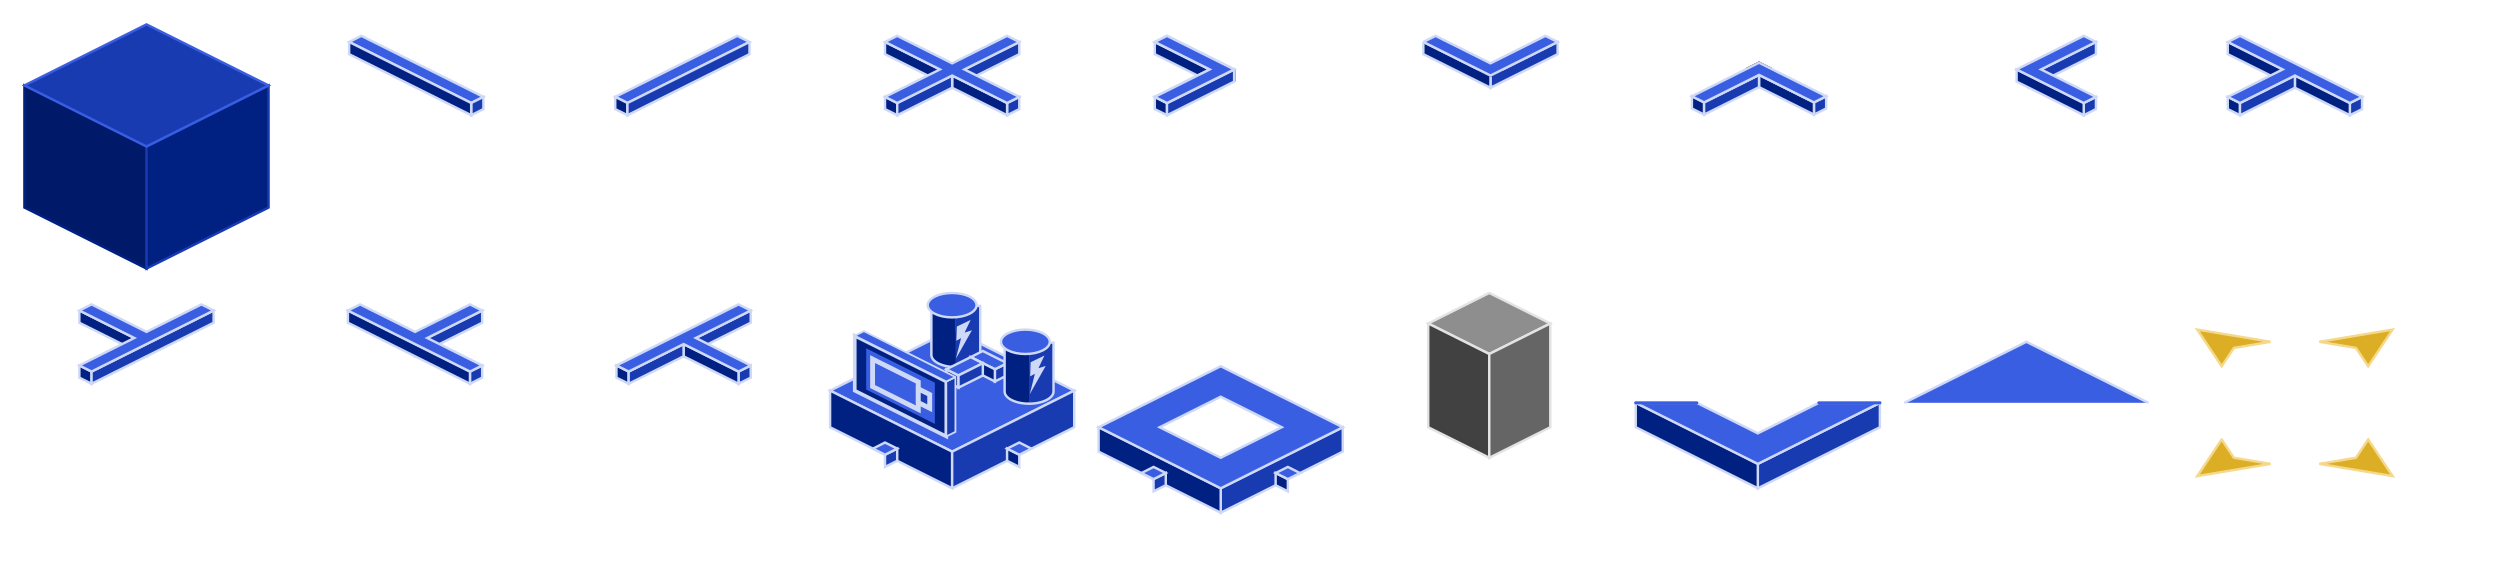<?xml version="1.0" encoding="UTF-8" standalone="no"?>
<svg
   xmlns:dc="http://purl.org/dc/elements/1.1/"
   xmlns:cc="http://creativecommons.org/ns#"
   xmlns:rdf="http://www.w3.org/1999/02/22-rdf-syntax-ns#"
   xmlns:svg="http://www.w3.org/2000/svg"
   xmlns="http://www.w3.org/2000/svg"
   xmlns:sodipodi="http://sodipodi.sourceforge.net/DTD/sodipodi-0.dtd"
   xmlns:inkscape="http://www.inkscape.org/namespaces/inkscape"
   inkscape:export-ydpi="64.031998"
   inkscape:export-xdpi="64.031998"
   inkscape:export-filename="C:\Users\razor\Documents\Projects\programming\gdquest\godot-2d-simulation-survival\godot\bitmap.png"
   sodipodi:docname="tileset.svg"
   inkscape:version="1.0 (4035a4fb49, 2020-05-01)"
   id="svg8"
   version="1.1"
   viewBox="0 0 270.933 60.854"
   height="230"
   width="1024">
  <defs
     id="defs2" />
  <sodipodi:namedview
     inkscape:snap-global="true"
     inkscape:snap-center="true"
     inkscape:guide-bbox="true"
     showguides="true"
     inkscape:object-paths="false"
     inkscape:snap-midpoints="true"
     inkscape:snap-intersection-paths="true"
     inkscape:window-maximized="1"
     inkscape:window-y="-8"
     inkscape:window-x="-8"
     inkscape:window-height="1377"
     inkscape:window-width="3440"
     units="px"
     showgrid="false"
     inkscape:document-rotation="0"
     inkscape:current-layer="layer1"
     inkscape:document-units="px"
     inkscape:cy="155.33575"
     inkscape:cx="578.10031"
     inkscape:zoom="1.4142135"
     inkscape:pageshadow="2"
     inkscape:pageopacity="0"
     borderopacity="1.0"
     bordercolor="#666666"
     pagecolor="#e5e5e5"
     id="base"
     showborder="true"
     inkscape:snap-object-midpoints="true">
    <inkscape:grid
       empspacing="1"
       originy="2.646"
       originx="2.646"
       id="grid833"
       type="xygrid"
       spacingy="1.323"
       spacingx="1.323"
       visible="true"
       enabled="true" />
    <sodipodi:guide
       id="guide1578"
       orientation="1,0"
       position="29.104,240.771" />
    <sodipodi:guide
       id="guide1580"
       orientation="1,0"
       position="31.75,243.417" />
    <sodipodi:guide
       id="guide1582"
       orientation="1,0"
       position="58.208,243.417" />
    <sodipodi:guide
       id="guide1584"
       orientation="1,0"
       position="60.854,243.417" />
    <sodipodi:guide
       id="guide1586"
       orientation="1,0"
       position="87.312,243.417" />
    <sodipodi:guide
       id="guide1588"
       orientation="1,0"
       position="89.958,242.094" />
    <sodipodi:guide
       id="guide1590"
       orientation="1,0"
       position="116.417,243.417" />
    <sodipodi:guide
       id="guide1592"
       orientation="1,0"
       position="119.062,243.417" />
    <sodipodi:guide
       id="guide1594"
       orientation="1,0"
       position="145.521,238.125" />
    <sodipodi:guide
       id="guide1598"
       orientation="1,0"
       position="174.625,240.771" />
    <sodipodi:guide
       id="guide1600"
       orientation="1,0"
       position="177.271,238.125" />
    <sodipodi:guide
       id="guide1602"
       orientation="1,0"
       position="203.729,240.771" />
    <sodipodi:guide
       id="guide1604"
       orientation="1,0"
       position="206.375,235.479" />
    <sodipodi:guide
       id="guide1606"
       orientation="1,0"
       position="232.833,236.802" />
    <sodipodi:guide
       id="guide1608"
       orientation="1,0"
       position="235.479,232.833" />
    <sodipodi:guide
       id="guide1610"
       orientation="1,0"
       position="261.938,238.125" />
    <sodipodi:guide
       id="guide1612"
       orientation="0,-1"
       position="-3.969,268.288" />
    <sodipodi:guide
       id="guide1614"
       orientation="0,-1"
       position="-2.646,241.829" />
    <sodipodi:guide
       id="guide1616"
       orientation="0,-1"
       position="-3.969,239.183" />
    <sodipodi:guide
       id="guide1618"
       orientation="0,-1"
       position="-5.292,212.725" />
    <sodipodi:guide
       id="guide1620"
       orientation="0,-1"
       position="-5.292,210.079" />
    <sodipodi:guide
       id="guide1622"
       orientation="0,-1"
       position="-6.615,183.621" />
    <sodipodi:guide
       id="guide1626"
       orientation="0,-1"
       position="-3.969,154.517" />
    <sodipodi:guide
       id="guide1628"
       orientation="0,-1"
       position="-5.292,151.871" />
    <sodipodi:guide
       id="guide1630"
       orientation="0,-1"
       position="-3.969,125.412" />
    <sodipodi:guide
       id="guide1632"
       orientation="0,-1"
       position="-3.969,122.767" />
    <sodipodi:guide
       id="guide1634"
       orientation="0,-1"
       position="-7.938,67.204" />
    <sodipodi:guide
       id="guide1636"
       orientation="0,-1"
       position="-3.969,64.558" />
    <sodipodi:guide
       id="guide1642"
       orientation="0,-1"
       position="-5.292,38.1" />
    <sodipodi:guide
       id="guide1644"
       orientation="0,-1"
       position="-5.292,35.454" />
    <sodipodi:guide
       id="guide1648"
       orientation="1,0"
       position="2.646,43.656" />
    <sodipodi:guide
       id="guide1171"
       orientation="0,-1"
       position="-6.615,180.975" />
    <sodipodi:guide
       id="guide1831"
       orientation="0,-1"
       position="-3.969,8.996" />
    <sodipodi:guide
       id="guide1833"
       orientation="0,-1"
       position="-5.292,6.35" />
    <sodipodi:guide
       id="guide1835"
       orientation="1,0"
       position="264.583,-4.9000002e-06" />
    <sodipodi:guide
       id="guide1837"
       orientation="1,0"
       position="-9.9999998e-08,10.583" />
    <sodipodi:guide
       id="guide2398"
       orientation="1,0"
       position="148.167,51.594" />
    <sodipodi:guide
       position="-13.229,96.308"
       orientation="0,-1"
       id="guide1481" />
    <sodipodi:guide
       position="-9.26,93.663"
       orientation="0,-1"
       id="guide1483" />
  </sodipodi:namedview>
  <g
     style="display:inline"
     id="layer1"
     inkscape:groupmode="layer"
     inkscape:label="Blocks">
    <path
       style="fill:#002082;stroke:#ced8f7;stroke-width:0.265px;stroke-linecap:butt;stroke-linejoin:miter;stroke-opacity:1"
       d="m 125.148,4.548 7.276,3.638 -1e-5,1.323 -7.276,-3.638 V 4.548"
       id="path1659" />
    <path
       id="path1515"
       d="m 51.065,11.162 1.323,-0.661 -13.229,-6.615 -1.323,0.661 z"
       style="fill:#3a5ee2;stroke:#ced8f7;stroke-width:0.265;stroke-linecap:butt;stroke-linejoin:miter;stroke-miterlimit:4;stroke-dasharray:none;stroke-opacity:1" />
    <path
       id="path1524"
       d="m 51.065,11.162 -10e-6,1.323 1.323,-0.661 v -1.323 z"
       style="fill:#183bb1;stroke:#ced8f7;stroke-width:0.265;stroke-linecap:butt;stroke-linejoin:miter;stroke-miterlimit:4;stroke-dasharray:none;stroke-opacity:1" />
    <path
       id="path1526"
       d="m 37.835,4.548 v 1.323 l 13.229,6.615 10e-6,-1.323 -13.229,-6.615"
       style="fill:#002082;stroke:#ced8f7;stroke-width:0.265;stroke-linecap:butt;stroke-linejoin:miter;stroke-miterlimit:4;stroke-dasharray:none;stroke-opacity:1" />
    <path
       style="fill:#3a5ee2;stroke:#ced8f7;stroke-width:0.265;stroke-linecap:butt;stroke-linejoin:miter;stroke-miterlimit:4;stroke-dasharray:none;stroke-opacity:1"
       d="m 67.998,11.162 -1.323,-0.661 13.229,-6.615 1.323,0.661 z"
       id="path1530" />
    <path
       style="fill:#002082;stroke:#ced8f7;stroke-width:0.265;stroke-linecap:butt;stroke-linejoin:miter;stroke-miterlimit:4;stroke-dasharray:none;stroke-opacity:1"
       d="m 67.998,11.162 1e-5,1.323 -1.323,-0.661 v -1.323 z"
       id="path1532" />
    <path
       style="fill:#183bb1;stroke:#ced8f7;stroke-width:0.265;stroke-linecap:butt;stroke-linejoin:miter;stroke-miterlimit:4;stroke-dasharray:none;stroke-opacity:1"
       d="M 81.227,4.548 V 5.87 l -13.229,6.615 -1e-5,-1.323 13.229,-6.615"
       id="path1534" />
    <path
       style="fill:#183bb1;stroke:#ced8f7;stroke-width:0.265;stroke-linecap:butt;stroke-linejoin:miter;stroke-miterlimit:4;stroke-dasharray:none;stroke-opacity:1"
       d="m 109.141,11.162 -1e-5,1.323 1.323,-0.661 v -1.323 z"
       id="path1538" />
    <path
       id="path1560"
       d="m 97.234,11.162 -1.323,-0.661 v 1.323 l 1.323,0.661 z"
       style="fill:#002082;stroke:#ced8f7;stroke-width:0.265px;stroke-linecap:butt;stroke-linejoin:miter;stroke-opacity:1" />
    <path
       d="m 103.188,8.186 v 0"
       style="fill:none;stroke:#ced8f7;stroke-width:0.265px;stroke-linecap:butt;stroke-linejoin:miter;stroke-opacity:1"
       id="path1574" />
    <path
       id="path1583"
       d="m 110.464,5.87 -7.276,3.638 1e-5,-1.323 7.276,-3.638 z"
       style="fill:#183bb1;stroke:#ced8f7;stroke-width:0.265px;stroke-linecap:butt;stroke-linejoin:miter;stroke-opacity:1" />
    <path
       id="path1585"
       d="m 95.911,4.548 7.276,3.638 -1e-5,1.323 -7.276,-3.638 V 4.548"
       style="fill:#002082;stroke:#ced8f7;stroke-width:0.265px;stroke-linecap:butt;stroke-linejoin:miter;stroke-opacity:1" />
    <path
       id="path1581"
       d="m 103.188,8.186 5.953,2.977 2e-5,1.323 -5.953,-2.977 V 8.186"
       style="fill:#002082;stroke:#ced8f7;stroke-width:0.265px;stroke-linecap:butt;stroke-linejoin:miter;stroke-opacity:1" />
    <path
       id="path1579"
       d="m 103.188,8.186 v 1.323 l -5.953,2.977 -2e-5,-1.323 z"
       style="fill:#183bb1;stroke:#ced8f7;stroke-width:0.265px;stroke-linecap:butt;stroke-linejoin:miter;stroke-opacity:1" />
    <path
       d="m 97.234,3.886 -1.323,0.661 5.953,2.977 -5.953,2.977 1.323,0.661 5.953,-2.977 5.953,2.977 1.323,-0.661 -5.953,-2.977 5.953,-2.977 -1.323,-0.661 -5.953,2.977 z"
       style="fill:#3a5ee2;stroke:#ced8f7;stroke-width:0.265;stroke-linecap:butt;stroke-linejoin:miter;stroke-miterlimit:4;stroke-dasharray:none;stroke-opacity:1"
       id="path1542" />
    <path
       style="fill:#002082;stroke:#ced8f7;stroke-width:0.265px;stroke-linecap:butt;stroke-linejoin:miter;stroke-opacity:1"
       d="m 126.471,11.162 -1.323,-0.661 v 1.323 l 1.323,0.661 z"
       id="path1653" />
    <path
       id="path1655"
       style="fill:none;stroke:#ced8f7;stroke-width:0.265px;stroke-linecap:butt;stroke-linejoin:miter;stroke-opacity:1"
       d="m 132.424,8.186 v 0" />
    <path
       style="fill:#183bb1;stroke:#ced8f7;stroke-width:0.265;stroke-linecap:butt;stroke-linejoin:miter;stroke-miterlimit:4;stroke-dasharray:none;stroke-opacity:1"
       d="m 225.822,11.162 -1e-5,1.323 1.323,-0.661 v -1.323 z"
       id="path1669" />
    <path
       d="m 219.869,8.186 v 0"
       style="fill:none;stroke:#ced8f7;stroke-width:0.265px;stroke-linecap:butt;stroke-linejoin:miter;stroke-opacity:1"
       id="path1673" />
    <path
       id="path1675"
       d="m 227.145,5.87 -7.276,3.638 10e-6,-1.323 7.276,-3.638 z"
       style="fill:#183bb1;stroke:#ced8f7;stroke-width:0.265px;stroke-linecap:butt;stroke-linejoin:miter;stroke-opacity:1" />
    <path
       id="path1687"
       d="m 196.585,11.096 -1e-5,1.323 1.323,-0.661 v -1.323 z"
       style="fill:#183bb1;stroke:#ced8f7;stroke-width:0.265;stroke-linecap:butt;stroke-linejoin:miter;stroke-miterlimit:4;stroke-dasharray:none;stroke-opacity:1" />
    <path
       style="fill:#002082;stroke:#ced8f7;stroke-width:0.265px;stroke-linecap:butt;stroke-linejoin:miter;stroke-opacity:1"
       d="m 184.679,11.096 -1.323,-0.661 v 1.323 l 1.323,0.661 z"
       id="path1689" />
    <path
       id="path1691"
       style="fill:none;stroke:#ced8f7;stroke-width:0.265px;stroke-linecap:butt;stroke-linejoin:miter;stroke-opacity:1"
       d="m 190.632,8.119 v 0" />
    <path
       style="fill:#002082;stroke:#ced8f7;stroke-width:0.265px;stroke-linecap:butt;stroke-linejoin:miter;stroke-opacity:1"
       d="m 190.632,8.119 5.953,2.977 2e-5,1.323 -5.953,-2.977 v -1.323"
       id="path1697" />
    <path
       style="fill:#183bb1;stroke:#ced8f7;stroke-width:0.265px;stroke-linecap:butt;stroke-linejoin:miter;stroke-opacity:1"
       d="m 190.632,8.119 v 1.323 l -5.953,2.977 -2e-5,-1.323 z"
       id="path1699" />
    <path
       d="m 161.528,8.186 v 0"
       style="fill:none;stroke:#ced8f7;stroke-width:0.265px;stroke-linecap:butt;stroke-linejoin:miter;stroke-opacity:1"
       id="path1709" />
    <path
       id="path1711"
       d="m 168.804,5.87 -7.276,3.638 1e-5,-1.323 7.276,-3.638 z"
       style="fill:#183bb1;stroke:#ced8f7;stroke-width:0.265px;stroke-linecap:butt;stroke-linejoin:miter;stroke-opacity:1" />
    <path
       id="path1713"
       d="m 154.252,4.548 7.276,3.638 -1e-5,1.323 -7.276,-3.638 v -1.323"
       style="fill:#002082;stroke:#ced8f7;stroke-width:0.265px;stroke-linecap:butt;stroke-linejoin:miter;stroke-opacity:1" />
    <path
       id="path1725"
       d="m 160.205,7.524 1.323,0.661 1.323,-0.661"
       style="fill:none;stroke:#000000;stroke-width:0.265px;stroke-linecap:butt;stroke-linejoin:miter;stroke-opacity:1" />
    <path
       id="path1727"
       d="m 191.955,7.458 -1.323,-0.661 -1.323,0.661"
       style="fill:none;stroke:#000000;stroke-width:0.265px;stroke-linecap:butt;stroke-linejoin:miter;stroke-opacity:1" />
    <path
       id="path1740"
       d="m 133.747,7.524 -1e-5,1.323"
       style="fill:none;stroke:#000000;stroke-width:0.265px;stroke-linecap:butt;stroke-linejoin:miter;stroke-opacity:1" />
    <path
       id="path1742"
       d="m 133.747,7.524 v 1.323 l -7.276,3.638 -2e-5,-1.323 z"
       style="fill:#183bb1;stroke:#ced8f7;stroke-width:0.265px;stroke-linecap:butt;stroke-linejoin:miter;stroke-opacity:1" />
    <path
       id="path1738"
       d="m 133.747,7.524 -7.276,3.638 -1.323,-0.661 5.953,-2.977 -5.953,-2.977 1.323,-0.661 z"
       style="fill:#3a5ee2;stroke:#ced8f7;stroke-width:0.265px;stroke-linecap:butt;stroke-linejoin:miter;stroke-opacity:1" />
    <path
       id="path1755"
       d="m 225.822,12.485 -7.276,-3.638 4e-5,-1.323 7.276,3.638 z"
       style="fill:#002082;stroke:#ced8f7;stroke-width:0.265px;stroke-linecap:butt;stroke-linejoin:miter;stroke-opacity:1" />
    <path
       id="path1751"
       d="m 218.546,7.524 7.276,-3.638 1.323,0.661 -5.953,2.977 5.953,2.977 -1.323,0.661 z"
       style="fill:#3a5ee2;stroke:#ced8f7;stroke-width:0.265px;stroke-linecap:butt;stroke-linejoin:miter;stroke-opacity:1" />
    <path
       id="path1762"
       d="m 183.356,10.434 7.276,-3.638 7.276,3.638 -1.323,0.661 -5.953,-2.977 -5.953,2.977 z"
       style="fill:#3a5ee2;stroke:#ced8f7;stroke-width:0.265px;stroke-linecap:butt;stroke-linejoin:miter;stroke-opacity:1" />
    <path
       id="path1764"
       d="m 154.252,4.548 7.276,3.638 7.276,-3.638 -1.323,-0.661 -5.953,2.977 -5.953,-2.977 -1.323,0.661"
       style="fill:#3a5ee2;stroke:#ced8f7;stroke-width:0.265px;stroke-linecap:butt;stroke-linejoin:miter;stroke-opacity:1" />
    <path
       style="fill:#3a5ee2;stroke:#ced8f7;stroke-width:0.265px;stroke-linecap:butt;stroke-linejoin:miter;stroke-opacity:1"
       d="m 133.747,7.524 -7.276,3.638 -1.323,-0.661 5.953,-2.977 -5.953,-2.977 1.323,-0.661 z"
       id="path1768" />
    <path
       id="path843"
       d="M 15.875,15.875 2.646,9.26 V 22.49 L 15.875,29.104 Z"
       style="mix-blend-mode:normal;fill:#001a69;fill-opacity:1;stroke:#002082;stroke-width:0.265;stroke-linecap:butt;stroke-linejoin:miter;stroke-miterlimit:4;stroke-dasharray:none;stroke-opacity:1" />
    <path
       id="path841"
       d="M 15.875,15.875 V 29.104 L 29.104,22.49 V 9.26 Z"
       style="mix-blend-mode:normal;fill:#002082;fill-opacity:1;stroke:#183bb1;stroke-width:0.265;stroke-linecap:butt;stroke-linejoin:miter;stroke-miterlimit:4;stroke-dasharray:none;stroke-opacity:1" />
    <path
       id="path839"
       d="M 15.875,2.646 2.646,9.26 15.875,15.875 29.104,9.26 Z"
       style="mix-blend-mode:normal;fill:#183bb1;fill-opacity:1;stroke:#3a5ee2;stroke-width:0.265;stroke-linecap:butt;stroke-linejoin:miter;stroke-miterlimit:4;stroke-dasharray:none;stroke-opacity:1" />
    <path
       id="path1796"
       d="m 254.661,11.162 -10e-6,1.323 1.323,-0.661 v -1.323 z"
       style="fill:#183bb1;stroke:#ced8f7;stroke-width:0.265;stroke-linecap:butt;stroke-linejoin:miter;stroke-miterlimit:4;stroke-dasharray:none;stroke-opacity:1" />
    <path
       style="fill:#002082;stroke:#ced8f7;stroke-width:0.265px;stroke-linecap:butt;stroke-linejoin:miter;stroke-opacity:1"
       d="m 242.755,11.162 -1.323,-0.661 v 1.323 l 1.323,0.661 z"
       id="path1798" />
    <path
       id="path1800"
       style="fill:none;stroke:#ced8f7;stroke-width:0.265px;stroke-linecap:butt;stroke-linejoin:miter;stroke-opacity:1"
       d="m 248.708,8.186 v 0" />
    <path
       style="fill:#002082;stroke:#ced8f7;stroke-width:0.265px;stroke-linecap:butt;stroke-linejoin:miter;stroke-opacity:1"
       d="m 241.432,4.548 7.276,3.638 -1e-5,1.323 -7.276,-3.638 v -1.323"
       id="path1804" />
    <path
       style="fill:#002082;stroke:#ced8f7;stroke-width:0.265px;stroke-linecap:butt;stroke-linejoin:miter;stroke-opacity:1"
       d="m 248.708,8.186 5.953,2.977 2e-5,1.323 -5.953,-2.977 v -1.323"
       id="path1806" />
    <path
       style="fill:#183bb1;stroke:#ced8f7;stroke-width:0.265px;stroke-linecap:butt;stroke-linejoin:miter;stroke-opacity:1"
       d="m 248.708,8.186 v 1.323 l -5.953,2.977 -2e-5,-1.323 z"
       id="path1808" />
    <path
       id="path1812"
       d="m 241.432,10.501 5.953,-2.977 -5.953,-2.977 1.323,-0.661 13.229,6.615 -1.323,0.661 -5.953,-2.977 -5.953,2.977 z"
       style="fill:#3a5ee2;stroke:#ced8f7;stroke-width:0.265px;stroke-linecap:butt;stroke-linejoin:miter;stroke-opacity:1" />
    <path
       style="fill:#002082;stroke:#ced8f7;stroke-width:0.265px;stroke-linecap:butt;stroke-linejoin:miter;stroke-opacity:1"
       d="m 9.922,40.266 -1.323,-0.661 v 1.323 l 1.323,0.661 z"
       id="path1818" />
    <path
       id="path1820"
       style="fill:none;stroke:#ced8f7;stroke-width:0.265px;stroke-linecap:butt;stroke-linejoin:miter;stroke-opacity:1"
       d="m 15.875,37.29 v 0" />
    <path
       style="fill:#002082;stroke:#ced8f7;stroke-width:0.265px;stroke-linecap:butt;stroke-linejoin:miter;stroke-opacity:1"
       d="m 8.599,33.652 7.276,3.638 -1e-5,1.323 -7.276,-3.638 v -1.323"
       id="path1824" />
    <path
       d="m 23.151,33.652 -7.276,3.638 -5.953,2.977 v 1.323 l 5.953,-2.977 7.276,-3.638 z"
       style="fill:#183bb1;stroke:#ced8f7;stroke-width:0.265px;stroke-linecap:butt;stroke-linejoin:miter;stroke-opacity:1"
       id="path1822" />
    <path
       id="path1832"
       d="m 8.599,39.605 1.323,0.661 13.229,-6.615 -1.323,-0.661 -5.953,2.977 -5.953,-2.977 -1.323,0.661 5.953,2.977 z"
       style="fill:#3a5ee2;stroke:#ced8f7;stroke-width:0.265px;stroke-linecap:butt;stroke-linejoin:miter;stroke-opacity:1" />
    <path
       id="path1850"
       d="m 50.932,40.266 -10e-6,1.323 1.323,-0.661 v -1.323 z"
       style="fill:#183bb1;stroke:#ced8f7;stroke-width:0.265;stroke-linecap:butt;stroke-linejoin:miter;stroke-miterlimit:4;stroke-dasharray:none;stroke-opacity:1" />
    <path
       id="path1854"
       style="fill:none;stroke:#ced8f7;stroke-width:0.265px;stroke-linecap:butt;stroke-linejoin:miter;stroke-opacity:1"
       d="m 44.979,37.29 v 0" />
    <path
       style="fill:#183bb1;stroke:#ced8f7;stroke-width:0.265px;stroke-linecap:butt;stroke-linejoin:miter;stroke-opacity:1"
       d="m 52.255,34.975 -7.276,3.638 1e-5,-1.323 7.276,-3.638 z"
       id="path1856" />
    <path
       d="m 37.703,33.652 v 1.323 l 7.276,3.638 5.953,2.977 v -1.323 l -5.953,-2.977 z"
       style="fill:#002082;stroke:#ced8f7;stroke-width:0.265px;stroke-linecap:butt;stroke-linejoin:miter;stroke-opacity:1"
       id="path1858" />
    <path
       id="path1866"
       d="m 37.703,33.652 13.229,6.615 1.323,-0.661 -5.953,-2.977 5.953,-2.977 -1.323,-0.661 -5.953,2.977 -5.953,-2.977 z"
       style="fill:#3a5ee2;stroke:#ced8f7;stroke-width:0.265px;stroke-linecap:butt;stroke-linejoin:miter;stroke-opacity:1" />
    <path
       id="path1875"
       d="m 80.036,40.266 -1e-5,1.323 1.323,-0.661 v -1.323 z"
       style="fill:#183bb1;stroke:#ced8f7;stroke-width:0.265;stroke-linecap:butt;stroke-linejoin:miter;stroke-miterlimit:4;stroke-dasharray:none;stroke-opacity:1" />
    <path
       style="fill:#002082;stroke:#ced8f7;stroke-width:0.265px;stroke-linecap:butt;stroke-linejoin:miter;stroke-opacity:1"
       d="m 68.13,40.266 -1.323,-0.661 v 1.323 l 1.323,0.661 z"
       id="path1877" />
    <path
       id="path1879"
       style="fill:none;stroke:#ced8f7;stroke-width:0.265px;stroke-linecap:butt;stroke-linejoin:miter;stroke-opacity:1"
       d="m 74.083,37.29 v 0" />
    <path
       style="fill:#183bb1;stroke:#ced8f7;stroke-width:0.265px;stroke-linecap:butt;stroke-linejoin:miter;stroke-opacity:1"
       d="m 81.359,34.975 -7.276,3.638 1e-5,-1.323 7.276,-3.638 z"
       id="path1881" />
    <path
       style="fill:#002082;stroke:#ced8f7;stroke-width:0.265px;stroke-linecap:butt;stroke-linejoin:miter;stroke-opacity:1"
       d="m 74.083,37.29 5.953,2.977 2e-5,1.323 -5.953,-2.977 v -1.323"
       id="path1885" />
    <path
       style="fill:#183bb1;stroke:#ced8f7;stroke-width:0.265px;stroke-linecap:butt;stroke-linejoin:miter;stroke-opacity:1"
       d="m 74.083,37.29 v 1.323 l -5.953,2.977 -2e-5,-1.323 z"
       id="path1887" />
    <path
       id="path1891"
       d="m 81.359,39.605 -1.323,0.661 -5.953,-2.977 -5.953,2.977 -1.323,-0.661 13.229,-6.615 1.323,0.661 -5.953,2.977 5.953,2.977"
       style="fill:#3a5ee2;stroke:#ced8f7;stroke-width:0.265px;stroke-linecap:butt;stroke-linejoin:miter;stroke-opacity:1" />
    <path
       id="path978"
       d="m 103.187,35.719 -13.229,6.615 13.229,6.615 13.229,-6.615 z"
       style="fill:#3a5ee2;stroke:#ced8f7;stroke-width:0.265;stroke-linecap:butt;stroke-linejoin:miter;stroke-miterlimit:4;stroke-dasharray:none;stroke-opacity:1" />
    <path
       style="fill:#002082;stroke:#ced8f7;stroke-width:0.265;stroke-linecap:butt;stroke-linejoin:miter;stroke-miterlimit:4;stroke-dasharray:none;stroke-opacity:1"
       d="M 89.958,46.302 103.187,52.917 V 48.948 L 89.958,42.333 Z"
       id="path980" />
    <path
       style="fill:#183bb1;stroke:#ced8f7;stroke-width:0.265;stroke-linecap:butt;stroke-linejoin:miter;stroke-miterlimit:4;stroke-dasharray:none;stroke-opacity:1"
       d="m 103.187,52.917 13.229,-6.615 v -3.969 l -13.229,6.615 v 3.969"
       id="path982" />
    <path
       style="display:inline;fill:#002082;stroke:#ced8f7;stroke-width:0.265px;stroke-linecap:butt;stroke-linejoin:miter;stroke-opacity:1"
       d="m 110.464,49.279 -1.323,-0.661 v 1.323 l 1.323,0.661 z"
       id="path985" />
    <path
       style="display:inline;fill:#3a5ee2;stroke:#ced8f7;stroke-width:0.265px;stroke-linecap:butt;stroke-linejoin:miter;stroke-opacity:1"
       d="m 110.464,49.279 1.314,-0.657 -1.314,-0.666 -1.323,0.661 z"
       id="path987" />
    <path
       id="path989"
       d="m 95.911,49.279 1.323,-0.661 v 1.323 l -1.323,0.661 z"
       style="display:inline;fill:#183bb1;stroke:#ced8f7;stroke-width:0.265px;stroke-linecap:butt;stroke-linejoin:miter;stroke-opacity:1" />
    <path
       id="path991"
       d="m 95.911,49.279 -1.314,-0.657 1.314,-0.666 1.323,0.661 z"
       style="display:inline;fill:#3a5ee2;stroke:#ced8f7;stroke-width:0.265px;stroke-linecap:butt;stroke-linejoin:miter;stroke-opacity:1" />
    <g
       transform="translate(-149.49,-19.844)"
       id="g1020">
      <path
         id="path1014"
         style="fill:#002082;fill-opacity:1;stroke:#ced8f7;stroke-width:1;stroke-linecap:round"
         d="m 955,200 h -10 v 0 20 a 10,5 0 0 0 10,5"
         transform="scale(0.265)" />
      <path
         id="path1016"
         style="fill:#183bb1;fill-opacity:1;stroke:#ced8f7;stroke-width:1;stroke-linecap:round"
         d="m 955,225 a 10,5 0 0 0 10,-5 v -20 h -10"
         transform="scale(0.265)" />
      <ellipse
         style="fill:#3a5ee2;fill-opacity:1;stroke:#ced8f7;stroke-width:0.265;stroke-linecap:round"
         id="ellipse1018"
         cx="252.677"
         cy="52.917"
         rx="2.646"
         ry="1.323" />
    </g>
    <path
       id="path1028"
       d="m 107.818,40.018 1.323,-0.661 v 1.323 l -1.323,0.661 z"
       style="display:inline;fill:#183bb1;stroke:#ced8f7;stroke-width:0.265px;stroke-linecap:butt;stroke-linejoin:miter;stroke-opacity:1" />
    <path
       id="path1026"
       style="display:inline;fill:#3a5ee2;stroke:#ced8f7;stroke-width:0.265px;stroke-linecap:butt;stroke-linejoin:miter;stroke-opacity:1"
       d="m 106.504,38.038 -1.314,0.666 1.314,0.657 1.314,0.657 1.323,-0.661 -1.314,-0.657 -0.009,-0.005 z" />
    <g
       id="g1012"
       transform="translate(-141.552,-15.875)">
      <path
         transform="scale(0.265)"
         d="m 955,200 h -10 v 0 20 a 10,5 0 0 0 10,5"
         style="fill:#002082;fill-opacity:1;stroke:#ced8f7;stroke-width:1;stroke-linecap:round"
         id="ellipse995" />
      <path
         transform="scale(0.265)"
         d="m 955,225 a 10,5 0 0 0 10,-5 v -20 h -10"
         style="fill:#183bb1;fill-opacity:1;stroke:#ced8f7;stroke-width:1;stroke-linecap:round"
         id="path1004" />
      <ellipse
         ry="1.323"
         rx="2.646"
         cy="52.917"
         cx="252.677"
         id="path993"
         style="fill:#3a5ee2;fill-opacity:1;stroke:#ced8f7;stroke-width:0.265;stroke-linecap:round" />
    </g>
    <path
       style="fill:#002082;stroke:#ced8f7;stroke-width:0.265px;stroke-linecap:butt;stroke-linejoin:miter;stroke-opacity:1"
       d="m 107.818,40.018 -2.637,-1.318 v 1.323 l 2.637,1.318 v -1.323"
       id="path1035" />
    <path
       style="display:inline;fill:#002082;stroke:#ced8f7;stroke-width:0.265px;stroke-linecap:butt;stroke-linejoin:miter;stroke-opacity:1"
       d="m 103.876,40.684 -1.323,-0.661 v 1.323 l 1.323,0.661 z"
       id="path1037" />
    <path
       d="m 105.19,38.704 1.314,0.666 -1.314,0.657 -1.314,0.657 -1.323,-0.661 1.314,-0.657 0.009,-0.005 z"
       style="display:inline;fill:#3a5ee2;stroke:#ced8f7;stroke-width:0.265px;stroke-linecap:butt;stroke-linejoin:miter;stroke-opacity:1"
       id="path1039" />
    <path
       id="path1041"
       d="m 103.876,40.684 2.637,-1.318 v 1.323 l -2.637,1.318 v -1.323"
       style="fill:#183bb1;stroke:#ced8f7;stroke-width:0.265px;stroke-linecap:butt;stroke-linejoin:miter;stroke-opacity:1" />
    <path
       style="fill:#ced8f7;stroke:none;stroke-width:0.197px;stroke-linecap:butt;stroke-linejoin:miter;stroke-opacity:1"
       d="m 113.192,38.53 -0.655,1.375 0.794,-0.255 -1.733,3.073 0.555,-2.221 -0.513,0.29 0.056,-1.541 z"
       id="path1043"
       sodipodi:nodetypes="cccccccc" />
    <path
       style="fill:#002082;stroke:#ced8f7;stroke-width:0.397px;stroke-linecap:butt;stroke-linejoin:miter;stroke-opacity:1"
       d="m 92.631,36.385 -2e-5,5.953 h -10e-6 l 9.922,4.961 v 0 -5.953 0 l -9.922,-4.961 z"
       id="path1076"
       sodipodi:nodetypes="ccccccccc" />
    <path
       style="fill:#3a5ee2;stroke:none;stroke-width:0.397px;stroke-linecap:butt;stroke-linejoin:miter;stroke-opacity:1"
       d="M 93.871,37.749 V 42.214 l 7.441,3.721 -5e-5,-4.465 -7.441,-3.721"
       id="path1121" />
    <path
       style="fill:none;stroke:#ced8f7;stroke-width:0.528px;stroke-linecap:butt;stroke-linejoin:miter;stroke-opacity:1"
       d="m 99.517,41.396 3e-5,2.971 -4.952,-2.476 v -2.971 z"
       id="path1131" />
    <path
       id="path1148"
       d="m 100.755,43.5 -1e-5,0.743 -1.238,-0.619 v -0.743 -0.743 l 1.238,0.619 z"
       style="fill:#183bb1;stroke:#ced8f7;stroke-width:0.528px;stroke-linecap:butt;stroke-linejoin:miter;stroke-opacity:1"
       sodipodi:nodetypes="ccccccc" />
    <path
       style="fill:#183bb1;stroke:#ced8f7;stroke-width:0.198px;stroke-linecap:butt;stroke-linejoin:miter;stroke-opacity:1"
       d="m 102.553,47.299 0.992,-0.496 v -5.953 l -0.992,0.496 z"
       id="path1013" />
    <path
       style="fill:#3a5ee2;stroke:#ced8f7;stroke-width:0.198px;stroke-linecap:butt;stroke-linejoin:miter;stroke-opacity:1"
       d="m 103.539,40.853 -9.915,-4.964 -0.992,0.496 9.922,4.961 0.943,-0.471"
       id="path1015" />
    <path
       sodipodi:nodetypes="cccccccc"
       id="path1033"
       d="m 105.193,34.668 -0.655,1.375 0.794,-0.255 -1.733,3.073 0.555,-2.221 -0.513,0.29 0.056,-1.541 z"
       style="fill:#ced8f7;stroke:none;stroke-width:0.197px;stroke-linecap:butt;stroke-linejoin:miter;stroke-opacity:1" />
    <path
       style="font-variation-settings:normal;opacity:1;vector-effect:none;fill:#183bb1;fill-opacity:1;stroke:#ced8f7;stroke-width:0.265;stroke-linecap:round;stroke-linejoin:miter;stroke-miterlimit:4;stroke-dasharray:none;stroke-dashoffset:0;stroke-opacity:1;stop-color:#000000;stop-opacity:1"
       d="m 132.292,55.562 -1e-5,-2.646 13.229,-6.615 v 2.646 z"
       id="path1838" />
    <path
       style="font-variation-settings:normal;opacity:1;vector-effect:none;fill:#002082;fill-opacity:1;stroke:#ced8f7;stroke-width:0.265;stroke-linecap:round;stroke-linejoin:miter;stroke-miterlimit:4;stroke-dasharray:none;stroke-dashoffset:0;stroke-opacity:1;stop-color:#000000;stop-opacity:1"
       d="M 132.292,55.562 119.062,48.948 v -2.646 l 13.229,6.615 z"
       id="path1840" />
    <path
       id="path1861"
       style="fill:#3a5ee2;stroke:#ced8f7;stroke-width:0.265;stroke-linecap:butt;stroke-linejoin:miter;stroke-miterlimit:4;stroke-dasharray:none;stroke-opacity:1"
       d="m 132.292,39.687 -13.229,6.615 13.229,6.615 13.229,-6.615 z m 0,3.307 6.615,3.307 -6.615,3.307 -6.615,-3.307 z" />
    <path
       id="path1867"
       style="fill:#3a5ee2;stroke:#ced8f7;stroke-width:0.265;stroke-linecap:butt;stroke-linejoin:miter;stroke-miterlimit:4;stroke-dasharray:none;stroke-opacity:1"
       d="m 232.833,43.656 -13.229,-6.615 -13.229,6.615 v 0" />
    <path
       style="font-variation-settings:normal;opacity:1;vector-effect:none;fill:#8e8e8e;fill-opacity:1;stroke:#e3e3e3;stroke-width:0.265;stroke-linecap:round;stroke-linejoin:miter;stroke-miterlimit:4;stroke-dasharray:none;stroke-dashoffset:0;stroke-opacity:1;stop-color:#000000;stop-opacity:1"
       d="m 161.396,31.75 -6.615,3.307 6.615,3.307 6.615,-3.307 z"
       id="path1846" />
    <path
       style="font-variation-settings:normal;opacity:1;vector-effect:none;fill:#414141;fill-opacity:1;stroke:#e3e3e3;stroke-width:0.265;stroke-linecap:round;stroke-linejoin:miter;stroke-miterlimit:4;stroke-dasharray:none;stroke-dashoffset:0;stroke-opacity:1;stop-color:#000000;stop-opacity:1"
       d="m 154.781,46.302 6.615,3.307 V 38.365 l -6.615,-3.307 -1e-5,11.245"
       id="path1857" />
    <path
       style="font-variation-settings:normal;opacity:1;vector-effect:none;fill:#656565;fill-opacity:1;stroke:#e3e3e3;stroke-width:0.265;stroke-linecap:round;stroke-linejoin:miter;stroke-miterlimit:4;stroke-dasharray:none;stroke-dashoffset:0;stroke-opacity:1;stop-color:#000000;stop-opacity:1"
       d="m 161.396,38.365 v 11.245 l 6.615,-3.307 V 35.057 l -6.615,3.307"
       id="path1859" />
    <path
       id="path1842"
       d="m 190.5,52.917 -1e-5,-2.646 13.229,-6.615 v 2.646 z"
       style="font-variation-settings:normal;opacity:1;vector-effect:none;fill:#183bb1;fill-opacity:1;stroke:#ced8f7;stroke-width:0.265;stroke-linecap:round;stroke-linejoin:miter;stroke-miterlimit:4;stroke-dasharray:none;stroke-dashoffset:0;stroke-opacity:1;stop-color:#000000;stop-opacity:1" />
    <path
       id="path1844"
       d="M 190.5,52.917 177.271,46.302 V 43.656 L 190.5,50.271 Z"
       style="font-variation-settings:normal;opacity:1;vector-effect:none;fill:#002082;fill-opacity:1;stroke:#ced8f7;stroke-width:0.265;stroke-linecap:round;stroke-linejoin:miter;stroke-miterlimit:4;stroke-dasharray:none;stroke-dashoffset:0;stroke-opacity:1;stop-color:#000000;stop-opacity:1" />
    <path
       style="font-variation-settings:normal;opacity:1;vector-effect:none;fill:#3a5ee2;fill-opacity:1;stroke:#ced8f7;stroke-width:0.265;stroke-linecap:round;stroke-linejoin:miter;stroke-miterlimit:4;stroke-dasharray:none;stroke-dashoffset:0;stroke-opacity:1;stop-color:#000000;stop-opacity:1"
       d="m 203.729,43.656 h -6.615 L 190.5,46.964 183.885,43.656 h -6.615 L 190.5,50.271 203.729,43.656"
       id="path1876" />
    <path
       style="font-variation-settings:normal;opacity:1;vector-effect:none;fill:none;fill-opacity:1;stroke:#3a5ee2;stroke-width:0.331;stroke-linecap:round;stroke-linejoin:miter;stroke-miterlimit:4;stroke-dasharray:none;stroke-dashoffset:0;stroke-opacity:1;stop-color:#000000;stop-opacity:1"
       d="m 197.115,43.656 h 6.615"
       id="path1896" />
    <path
       style="font-variation-settings:normal;opacity:1;vector-effect:none;fill:none;fill-opacity:1;stroke:#3a5ee2;stroke-width:0.331;stroke-linecap:round;stroke-linejoin:miter;stroke-miterlimit:4;stroke-dasharray:none;stroke-dashoffset:0;stroke-opacity:1;stop-color:#000000;stop-opacity:1"
       d="m 183.885,43.656 h -6.615"
       id="path1898" />
    <path
       style="display:inline;fill:#002082;stroke:#ced8f7;stroke-width:0.265px;stroke-linecap:butt;stroke-linejoin:miter;stroke-opacity:1"
       d="m 139.568,51.924 -1.323,-0.661 v 1.323 l 1.323,0.661 z"
       id="path1900" />
    <path
       style="display:inline;fill:#3a5ee2;stroke:#ced8f7;stroke-width:0.265px;stroke-linecap:butt;stroke-linejoin:miter;stroke-opacity:1"
       d="m 139.568,51.924 1.314,-0.657 -1.314,-0.666 -1.323,0.661 z"
       id="path1902" />
    <path
       id="path1904"
       d="m 125.016,51.924 1.323,-0.661 v 1.323 l -1.323,0.661 z"
       style="display:inline;fill:#183bb1;stroke:#ced8f7;stroke-width:0.265px;stroke-linecap:butt;stroke-linejoin:miter;stroke-opacity:1" />
    <path
       id="path1906"
       d="m 125.016,51.924 -1.314,-0.657 1.314,-0.666 1.323,0.661 z"
       style="display:inline;fill:#3a5ee2;stroke:#ced8f7;stroke-width:0.265px;stroke-linecap:butt;stroke-linejoin:miter;stroke-opacity:1" />
    <path
       style="font-variation-settings:normal;opacity:1;vector-effect:none;fill:#dbae26;fill-opacity:1;stroke:#f6d88a;stroke-width:0.265;stroke-linecap:round;stroke-linejoin:miter;stroke-miterlimit:4;stroke-dasharray:none;stroke-dashoffset:0;stroke-opacity:1;stop-color:#000000;stop-opacity:1"
       d="m 256.646,47.625 2.646,3.969 -7.937,-1.323 3.969,-0.661 z"
       id="path1100" />
    <path
       style="font-variation-settings:normal;opacity:1;vector-effect:none;fill:#dbae26;fill-opacity:1;stroke:#f6d88a;stroke-width:0.265;stroke-linecap:round;stroke-linejoin:miter;stroke-miterlimit:4;stroke-dasharray:none;stroke-dashoffset:0;stroke-opacity:1;stop-color:#000000;stop-opacity:1"
       d="m 251.354,37.042 7.938,-1.323 -2.646,3.969 -1.323,-1.984 z"
       id="path1102" />
    <path
       style="font-variation-settings:normal;opacity:1;vector-effect:none;fill:#dbae26;fill-opacity:1;stroke:#f6d88a;stroke-width:0.265;stroke-linecap:round;stroke-linejoin:miter;stroke-miterlimit:4;stroke-dasharray:none;stroke-dashoffset:0;stroke-opacity:1;stop-color:#000000;stop-opacity:1"
       d="m 246.062,37.042 -7.937,-1.323 2.646,3.969 1.323,-1.984 z"
       id="path1104" />
    <path
       style="font-variation-settings:normal;opacity:1;vector-effect:none;fill:#dbae26;fill-opacity:1;stroke:#f6d88a;stroke-width:0.265;stroke-linecap:round;stroke-linejoin:miter;stroke-miterlimit:4;stroke-dasharray:none;stroke-dashoffset:0;stroke-opacity:1;stop-color:#000000;stop-opacity:1"
       d="m 240.771,47.625 -2.646,3.969 7.938,-1.323 -3.969,-0.661 -1.323,-1.984"
       id="path1106" />
    <path
       id="path1417"
       style="font-variation-settings:normal;opacity:1;vector-effect:none;fill:none;fill-opacity:1;fill-rule:evenodd;stroke:#ced8f7;stroke-width:1;stroke-linecap:round;stroke-linejoin:miter;stroke-miterlimit:4;stroke-dasharray:none;stroke-dashoffset:0;stroke-opacity:1;stop-color:#000000;stop-opacity:1"
       d="m 940,507.5 v 0 0 c 0,0 0,0 0,0"
       transform="scale(0.265)" />
  </g>
</svg>
